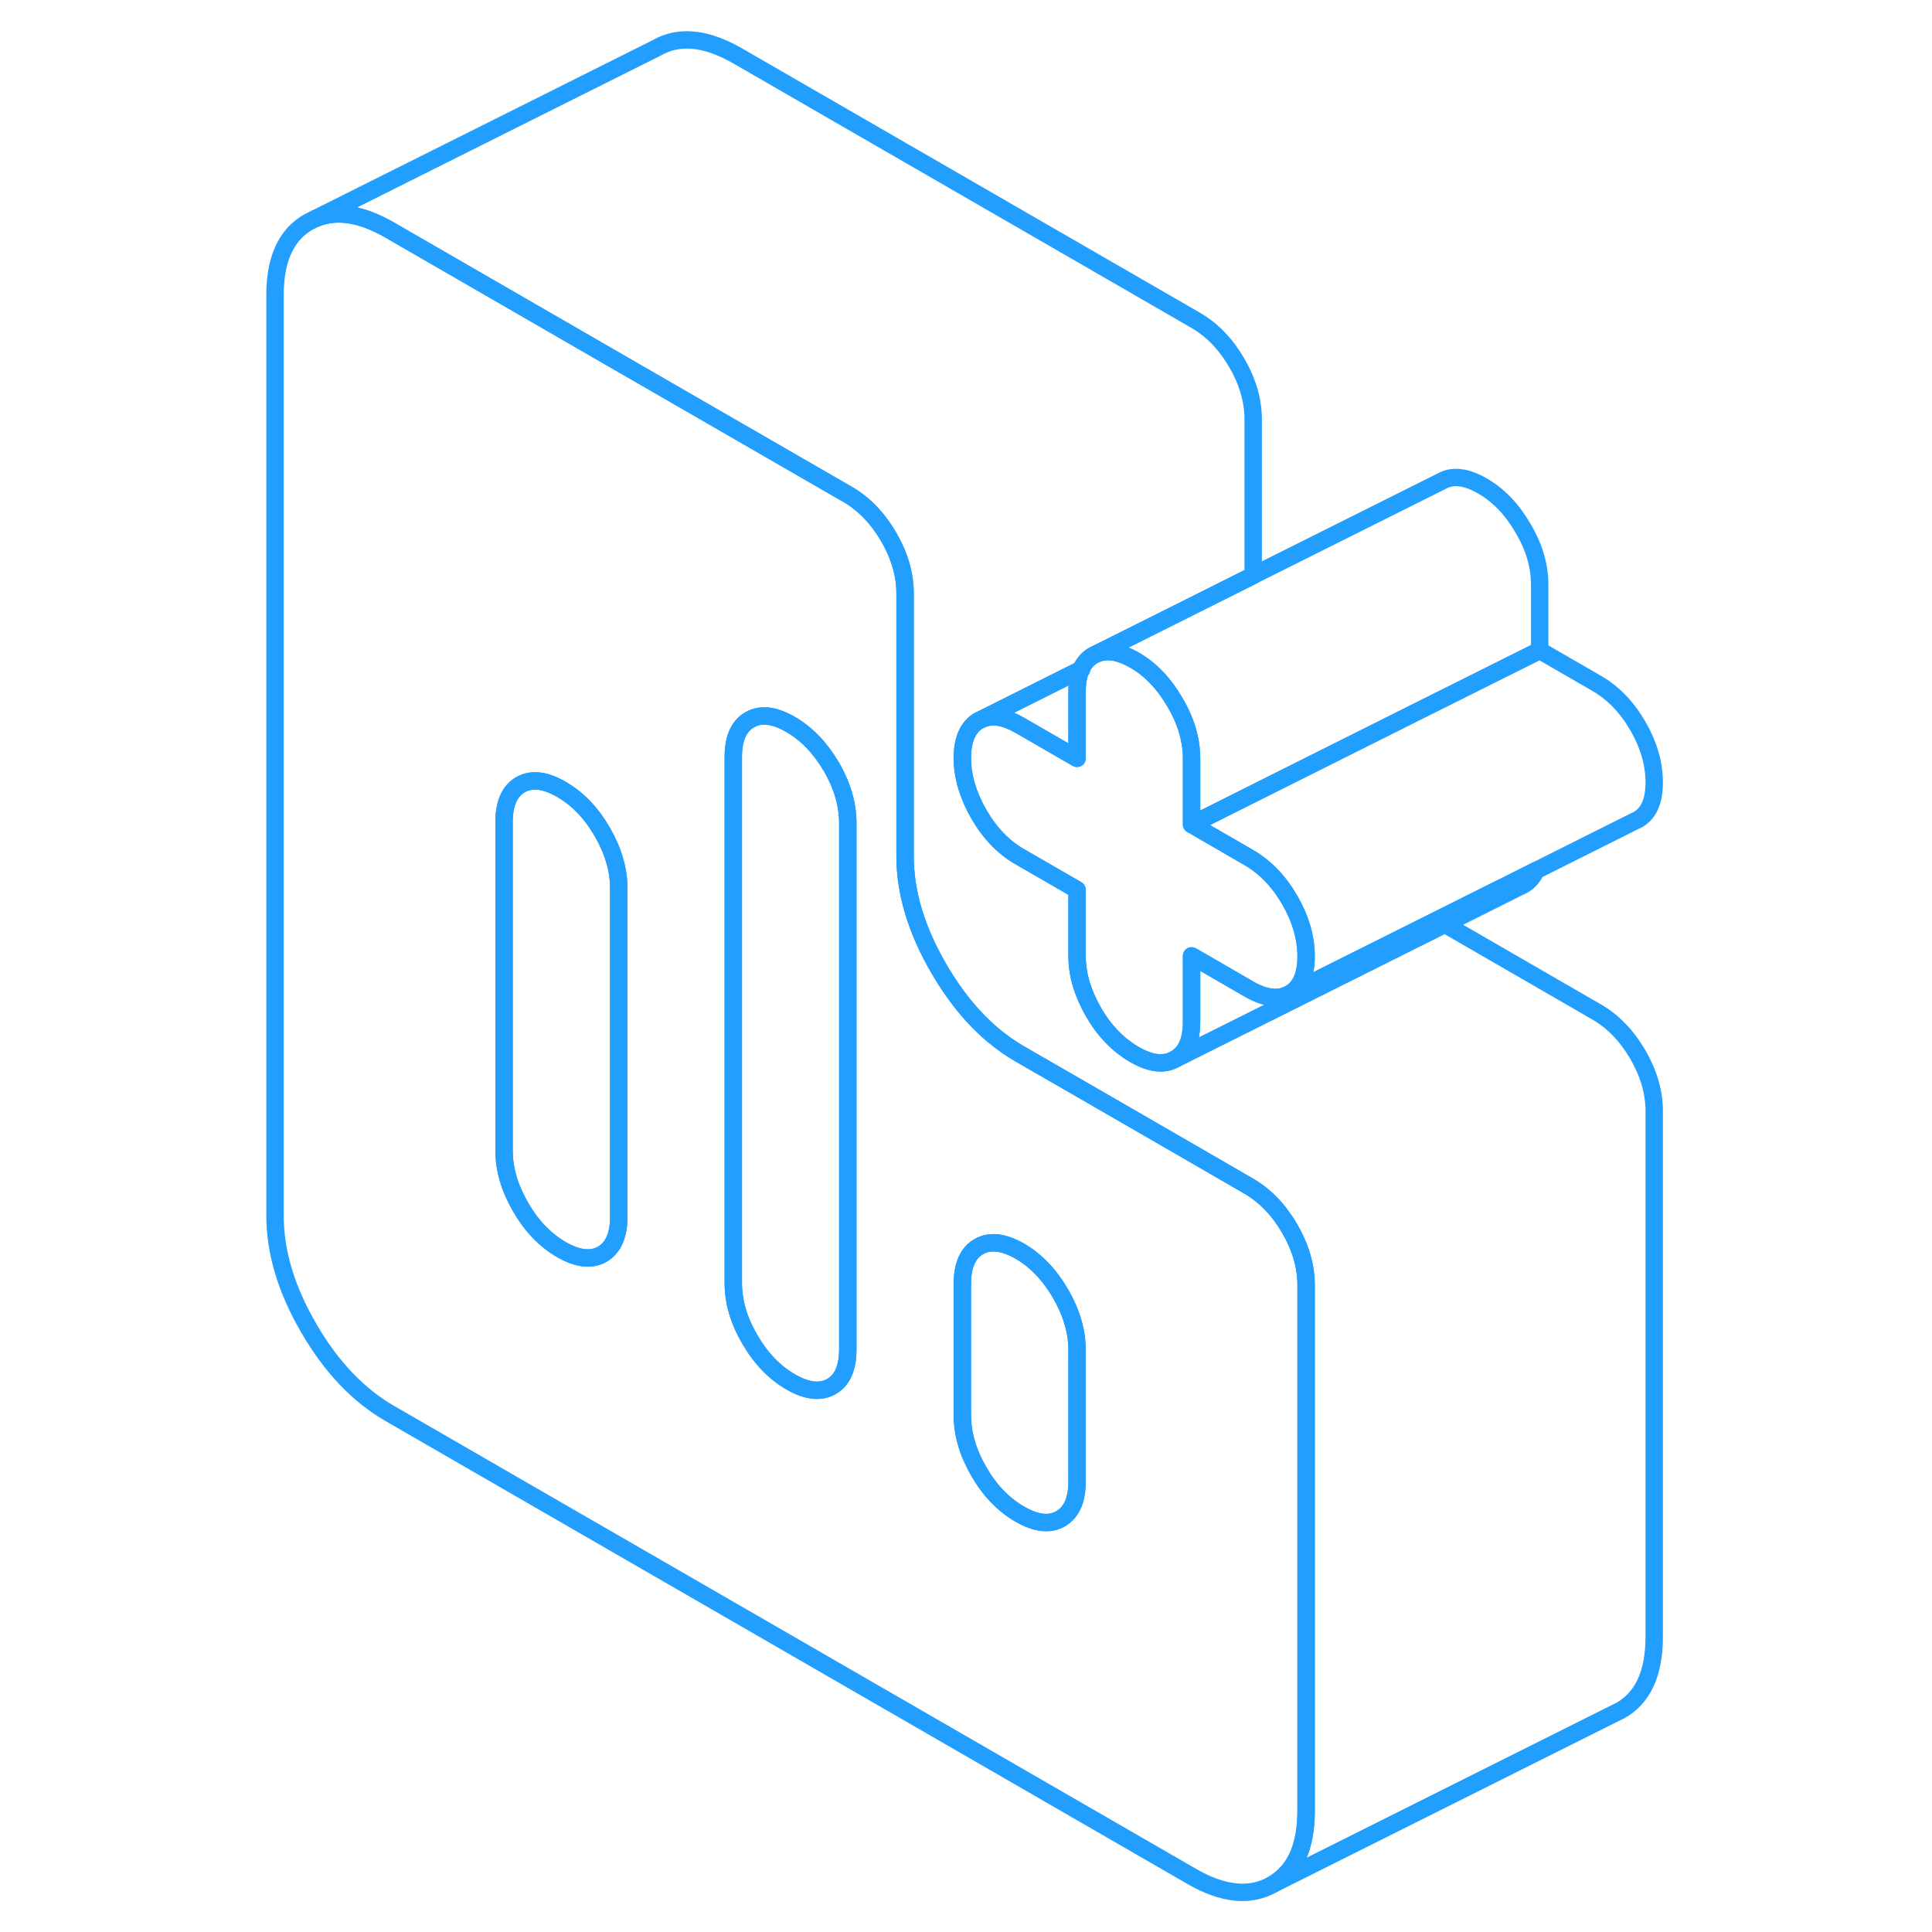 <svg width="48" height="48" viewBox="0 0 84 111" fill="none" xmlns="http://www.w3.org/2000/svg" stroke-width="1px" stroke-linecap="round" stroke-linejoin="round"><path d="M48.6 38.47H48.63V38.41C48.63 38.41 48.61 38.45 48.6 38.47Z" stroke="#229EFF" stroke-linejoin="round"/><path d="M60.6 70.59C59.97 69.51 59.18 68.69 58.25 68.15L55.21 66.39L48.63 62.59L45.09 60.55C43.98 59.91 42.97 59.05 42.05 57.96C41.48 57.28 40.94 56.51 40.44 55.65C39.15 53.43 38.5 51.28 38.5 49.2V34.09C38.5 33.02 38.19 31.94 37.56 30.85C36.93 29.77 36.14 28.95 35.21 28.41L22.3 20.96L8.88 13.21C7.26 12.28 5.84 12.05 4.64 12.55L4.23 12.75C2.94 13.48 2.3 14.89 2.3 16.96V69.84C2.3 71.92 2.94 74.07 4.23 76.29C5.52 78.52 7.07 80.15 8.88 81.2L54.96 107.8C56.77 108.85 58.32 109 59.61 108.27C60.9 107.53 61.54 106.12 61.54 104.05V73.83C61.54 72.76 61.23 71.68 60.6 70.59ZM22.05 69.91C22.05 70.98 21.73 71.7 21.1 72.06C20.47 72.42 19.69 72.33 18.75 71.79C17.82 71.25 17.04 70.44 16.41 69.35C15.78 68.26 15.46 67.18 15.46 66.11V47.23C15.46 46.16 15.78 45.44 16.41 45.08C17.04 44.72 17.82 44.81 18.75 45.35C19.69 45.89 20.47 46.7 21.1 47.79C21.73 48.88 22.05 49.96 22.05 51.03V69.91ZM35.21 77.51C35.21 78.58 34.9 79.3 34.27 79.66C33.63 80.02 32.85 79.93 31.92 79.39C30.99 78.85 30.21 78.04 29.58 76.95C28.94 75.86 28.63 74.78 28.63 73.71V43.5C28.63 42.43 28.94 41.71 29.58 41.35C30.21 40.99 30.99 41.08 31.92 41.62C32.85 42.16 33.63 42.97 34.27 44.06C34.9 45.15 35.21 46.23 35.21 47.3V77.51ZM48.38 85.12C48.38 86.19 48.06 86.9 47.43 87.26C46.8 87.62 46.02 87.53 45.09 86.99C44.15 86.45 43.37 85.64 42.74 84.55C42.11 83.46 41.79 82.38 41.79 81.31V73.76C41.79 72.69 42.11 71.98 42.74 71.62C43.37 71.26 44.15 71.35 45.09 71.88C46.02 72.42 46.8 73.24 47.43 74.32C48.06 75.41 48.38 76.49 48.38 77.56V85.12Z" stroke="#229EFF" stroke-linejoin="round"/><path d="M22.05 51.03V69.91C22.05 70.98 21.73 71.7 21.1 72.06C20.47 72.42 19.69 72.33 18.75 71.79C17.82 71.25 17.04 70.44 16.41 69.35C15.78 68.26 15.46 67.18 15.46 66.11V47.23C15.46 46.16 15.78 45.44 16.41 45.08C17.04 44.72 17.82 44.81 18.75 45.35C19.69 45.89 20.47 46.7 21.1 47.79C21.73 48.88 22.05 49.96 22.05 51.03Z" stroke="#229EFF" stroke-linejoin="round"/><path d="M48.6 38.47H48.63V38.41C48.63 38.41 48.61 38.45 48.6 38.47Z" stroke="#229EFF" stroke-linejoin="round"/><path d="M61.54 54.95C61.54 56.02 61.23 56.73 60.6 57.09C59.97 57.45 59.18 57.36 58.25 56.82L55.21 55.06L54.96 54.92V58.7C54.96 59.77 54.65 60.49 54.01 60.85C53.38 61.21 52.6 61.12 51.67 60.58C50.74 60.04 49.95 59.23 49.32 58.14C49.02 57.61 48.79 57.09 48.63 56.57C48.46 56.01 48.38 55.45 48.38 54.9V51.12L45.09 49.22C44.15 48.68 43.37 47.87 42.74 46.78C42.44 46.26 42.21 45.74 42.05 45.22C41.88 44.66 41.79 44.11 41.79 43.55C41.79 42.99 41.88 42.53 42.05 42.17C42.21 41.83 42.44 41.57 42.74 41.4L42.93 41.31C43.53 41.06 44.24 41.18 45.09 41.67L48.38 43.57V39.79C48.38 39.26 48.45 38.83 48.6 38.47H48.63V38.41C48.79 38.08 49.02 37.82 49.32 37.65L49.51 37.56C49.83 37.43 50.19 37.4 50.58 37.48C50.91 37.55 51.28 37.7 51.67 37.92C52.6 38.45 53.38 39.27 54.01 40.36C54.65 41.44 54.96 42.52 54.96 43.59V47.37L55.21 47.51L58.25 49.27C59.18 49.81 59.97 50.62 60.6 51.71C61.23 52.8 61.54 53.88 61.54 54.95Z" stroke="#229EFF" stroke-linejoin="round"/><path d="M81.54 44.95C81.54 46.02 81.23 46.73 80.6 47.09L80.41 47.18L74.74 50.02L72.75 51.02H72.74L69.08 52.85L60.6 57.09C61.23 56.73 61.54 56.02 61.54 54.95C61.54 53.88 61.23 52.8 60.6 51.71C59.97 50.62 59.18 49.81 58.25 49.27L55.21 47.51V47.25L60 44.85L67.95 40.87L74.96 37.37L78.25 39.27C79.18 39.81 79.97 40.62 80.6 41.71C81.23 42.8 81.54 43.88 81.54 44.95Z" stroke="#229EFF" stroke-linejoin="round"/><path d="M48.6 38.47C48.45 38.83 48.38 39.26 48.38 39.79V43.57L45.09 41.67C44.24 41.18 43.53 41.06 42.93 41.31L48.6 38.47Z" stroke="#229EFF" stroke-linejoin="round"/><path d="M48.38 77.56V85.12C48.38 86.19 48.06 86.9 47.43 87.26C46.8 87.62 46.02 87.53 45.09 86.99C44.15 86.45 43.37 85.64 42.74 84.55C42.11 83.46 41.79 82.38 41.79 81.31V73.76C41.79 72.69 42.11 71.98 42.74 71.62C43.37 71.26 44.15 71.35 45.09 71.88C46.02 72.42 46.8 73.24 47.43 74.32C48.06 75.41 48.38 76.49 48.38 77.56Z" stroke="#229EFF" stroke-linejoin="round"/><path d="M35.21 47.3V77.51C35.21 78.58 34.9 79.3 34.27 79.66C33.63 80.02 32.85 79.93 31.92 79.39C30.99 78.85 30.21 78.04 29.58 76.95C28.94 75.86 28.63 74.78 28.63 73.71V43.5C28.63 42.43 28.94 41.71 29.58 41.35C30.21 40.99 30.99 41.08 31.92 41.62C32.85 42.16 33.63 42.97 34.27 44.06C34.9 45.15 35.21 46.23 35.21 47.3Z" stroke="#229EFF" stroke-linejoin="round"/><path d="M74.74 50.02C74.58 50.39 74.34 50.67 74.01 50.85L73.82 50.94L69.51 53.1L55.21 60.25L54.01 60.85C54.65 60.49 54.96 59.77 54.96 58.7V54.92L55.21 55.06L58.25 56.82C59.18 57.36 59.97 57.45 60.6 57.09L69.08 52.85L72.74 51.02H72.75L74.74 50.02Z" stroke="#229EFF" stroke-linejoin="round"/><path d="M81.54 63.83V94.05C81.54 96.12 80.9 97.53 79.61 98.27L79.2 98.47L59.61 108.27C60.9 107.53 61.54 106.12 61.54 104.05V73.83C61.54 72.76 61.23 71.68 60.6 70.59C59.97 69.51 59.179 68.69 58.249 68.15L55.209 66.39L48.63 62.59L45.09 60.55C43.98 59.91 42.97 59.05 42.05 57.96C41.48 57.28 40.94 56.51 40.44 55.65C39.15 53.43 38.499 51.28 38.499 49.2V34.09C38.499 33.02 38.19 31.94 37.56 30.85C36.93 29.77 36.139 28.95 35.209 28.41L22.3 20.96L8.88 13.21C7.26 12.28 5.84 12.05 4.64 12.55L24.23 2.75C25.52 2.01 27.07 2.17 28.88 3.21L55.209 18.41C56.139 18.95 56.93 19.77 57.56 20.85C58.19 21.94 58.499 23.02 58.499 24.09V33.06L54.709 34.96L49.51 37.56L49.32 37.65C49.02 37.82 48.79 38.08 48.63 38.41C48.62 38.43 48.61 38.45 48.6 38.47L42.93 41.31L42.739 41.4C42.44 41.57 42.21 41.83 42.05 42.17C41.88 42.53 41.79 42.99 41.79 43.55C41.79 44.11 41.88 44.66 42.05 45.22C42.21 45.74 42.44 46.26 42.739 46.78C43.37 47.87 44.15 48.68 45.09 49.22L48.38 51.12V54.9C48.38 55.45 48.46 56.01 48.63 56.57C48.79 57.09 49.02 57.61 49.32 58.14C49.95 59.23 50.74 60.04 51.67 60.58C52.6 61.12 53.38 61.21 54.01 60.85L55.209 60.25L69.51 53.1L78.249 58.15C79.18 58.69 79.97 59.51 80.6 60.59C81.23 61.68 81.54 62.76 81.54 63.83Z" stroke="#229EFF" stroke-linejoin="round"/><path d="M74.96 33.59V37.37L67.95 40.87L60 44.85L55.21 47.25L54.96 47.37V43.59C54.96 42.52 54.65 41.44 54.01 40.36C53.38 39.27 52.6 38.45 51.67 37.92C51.28 37.7 50.91 37.55 50.58 37.48C50.19 37.4 49.83 37.43 49.51 37.56L54.71 34.96L58.5 33.06L69.32 27.65C69.95 27.29 70.74 27.38 71.67 27.92C72.6 28.45 73.38 29.27 74.01 30.36C74.65 31.44 74.96 32.52 74.96 33.59Z" stroke="#229EFF" stroke-linejoin="round"/></svg>